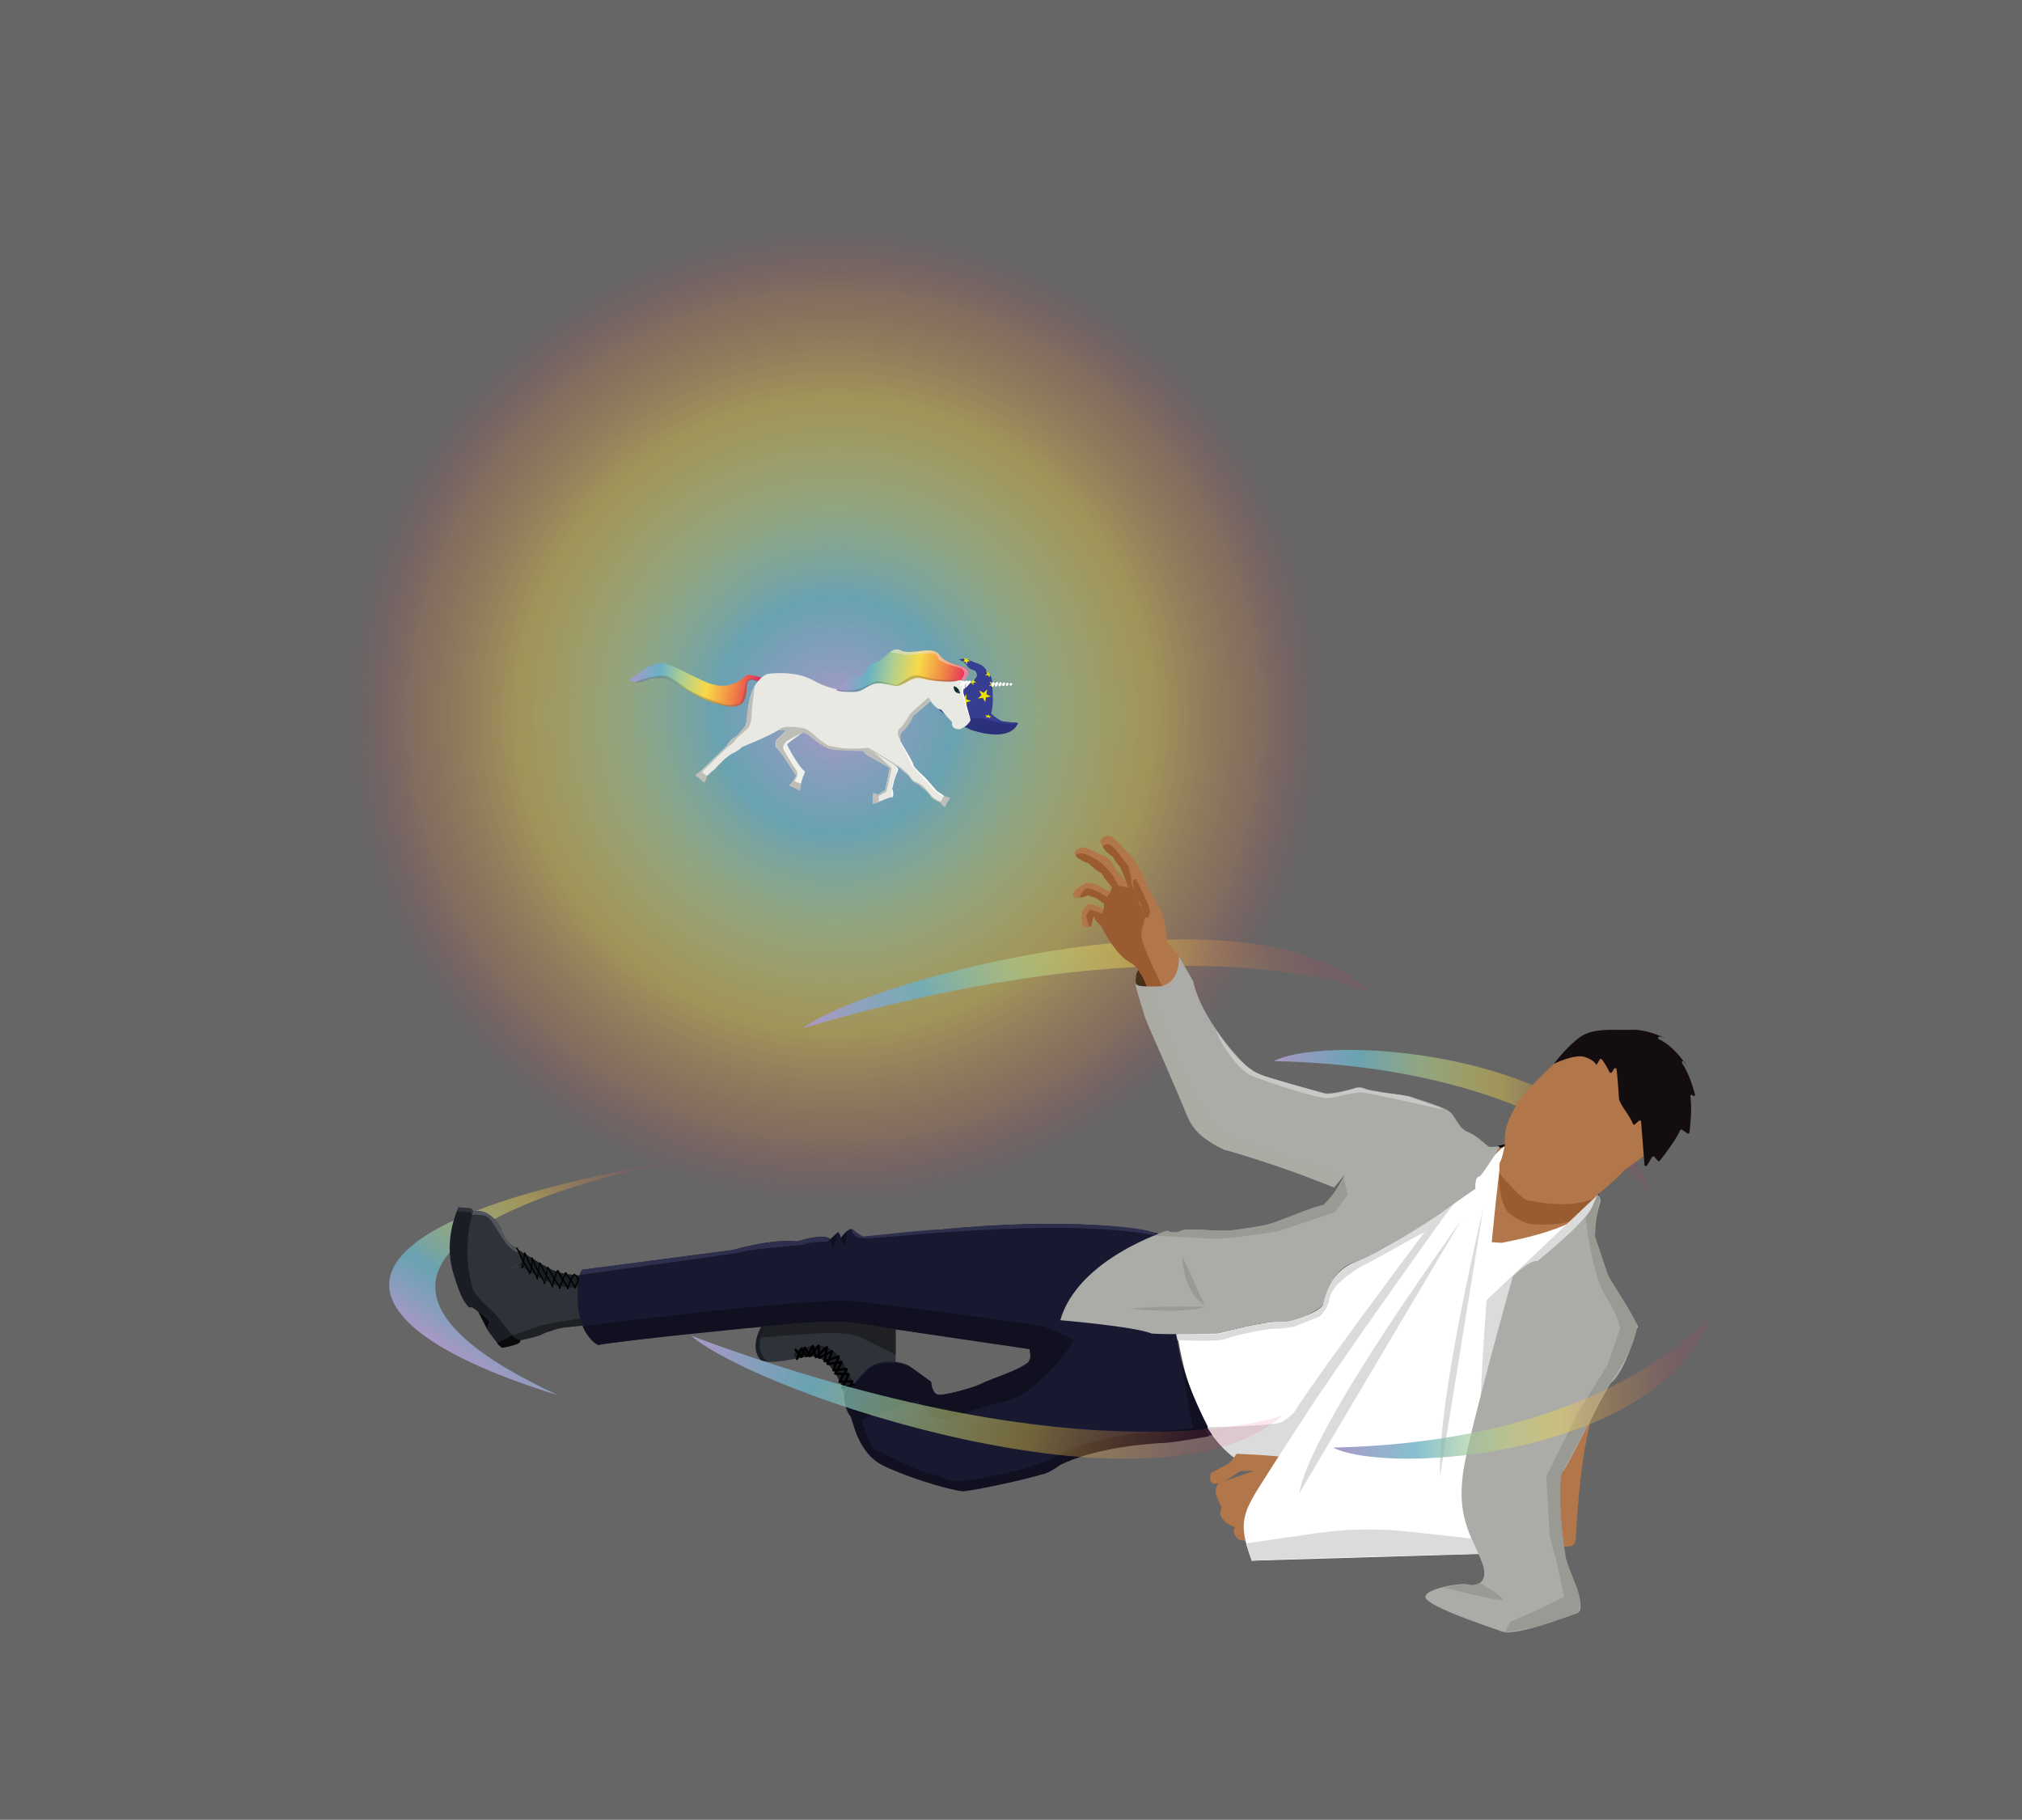 <?xml version="1.0" encoding="utf-8"?>
<!-- Generator: Adobe Illustrator 24.0.1, SVG Export Plug-In . SVG Version: 6.00 Build 0)  -->
<svg version="1.1" id="Layer_1" xmlns="http://www.w3.org/2000/svg" xmlns:xlink="http://www.w3.org/1999/xlink" x="0px" y="0px"
	 viewBox="0 0 878 790.1" style="enable-background:new 0 0 878 790.1;" xml:space="preserve">
<style type="text/css">
	.st0{fill:#666666;}
	.st1{fill:#090A0C;}
	.st2{fill:url(#SVGID_1_);}
	.st3{fill:#2E3239;}
	.st4{fill:#140E0A;}
	.st5{fill:url(#SVGID_2_);}
	.st6{fill:#2B307B;}
	.st7{fill:#373D90;}
	.st8{fill:#ECE200;}
	.st9{fill:#E8E9E3;}
	.st10{fill:#F0F1EA;}
	.st11{fill:#BEBEB9;}
	.st12{fill:#FFFFFF;}
	.st13{fill:url(#SVGID_3_);}
	.st14{opacity:0.26;fill:#45454C;}
	.st15{fill:none;stroke:#FFFFFF;stroke-linecap:round;stroke-miterlimit:10;}
	.st16{fill:#0C2B2A;}
	.st17{fill:#6EA9A6;}
	.st18{fill:url(#SVGID_8_);}
	.st19{opacity:0.47;fill:#E7E7EF;}
	.st20{fill:#B1764A;stroke:#000000;stroke-miterlimit:10;}
	.st21{fill:#1A1E24;}
	.st22{fill:url(#SVGID_9_);}
	.st23{fill:url(#SVGID_10_);}
	.st24{fill:#181831;}
	.st25{fill:#B1764A;}
	.st26{fill:#101021;}
	.st27{fill:#DBDBDB;}
	.st28{fill:#995B2F;}
	.st29{fill:#231A14;}
	.st30{fill:#FFFFFF;stroke:#000000;stroke-miterlimit:10;}
	.st31{fill:#130D10;}
	.st32{fill:#ABACA7;}
	.st33{fill:#999A94;}
	.st34{fill:#AAABA3;}
	.st35{fill:#C9C8C7;}
	.st36{fill:#2D2F4D;}
	.st37{fill:#51555B;}
	.st38{fill:#1E2023;}
	.st39{fill:#2C3239;}
	.st40{fill:none;stroke:#000000;stroke-linecap:round;stroke-miterlimit:10;}
	.st41{fill:url(#SVGID_11_);}
	.st42{fill:url(#SVGID_12_);}
</style>
<g id="Layer_2_1_">
	<rect x="-3.3" y="0" class="st0" width="881.3" height="790.1"/>
</g>
<g>
	<path class="st1" d="M211.7,577.4l-4.2-8.1c0,0,4.7,3.3,5.1,4.4C212,575.9,211.7,577.4,211.7,577.4"/>
	
		<linearGradient id="SVGID_1_" gradientUnits="userSpaceOnUse" x1="1925.146" y1="3853.27" x2="2051.025" y2="3853.27" gradientTransform="matrix(0.545 -0.838 -0.838 -0.545 2379.052 4304.737)">
		<stop  offset="0" style="stop-color:#AC97C7"/>
		<stop  offset="0.223" style="stop-color:#6AB1C5;stop-opacity:0.8"/>
		<stop  offset="0.398" style="stop-color:#AECF91;stop-opacity:0.6"/>
		<stop  offset="0.603" style="stop-color:#F9D948;stop-opacity:0.4"/>
		<stop  offset="0.805" style="stop-color:#F08744;stop-opacity:0.2"/>
		<stop  offset="0.926" style="stop-color:#E62462;stop-opacity:0.1"/>
	</linearGradient>
	<path class="st2" d="M297.2,503.4c0,0-201.2,34.7-54.8,102.4C143.1,575.2,129.3,531.3,297.2,503.4z"/>
	<path class="st3" d="M388.9,596.3v-19.2c0,0-19-6.4-27-6.3s-28.2,4.8-28.2,4.8s-9,9.2,0,15.7c11.1,0,18.2-4.4,23.2-1.2
		c5,3.2,9.6,11.5,9.6,16.5C369.9,606.3,388.9,596.3,388.9,596.3z"/>
	
		<ellipse transform="matrix(0.793 -0.609 0.609 0.793 -152.86 393.18)" class="st4" cx="502.8" cy="421.8" rx="11.1" ry="6.7"/>
	<radialGradient id="SVGID_2_" cx="362.605" cy="310.576" r="229.335" gradientUnits="userSpaceOnUse">
		<stop  offset="0" style="stop-color:#AC97C7"/>
		<stop  offset="0.223" style="stop-color:#6AB1C5;stop-opacity:0.8"/>
		<stop  offset="0.398" style="stop-color:#AECF91;stop-opacity:0.6"/>
		<stop  offset="0.603" style="stop-color:#F9D948;stop-opacity:0.4"/>
		<stop  offset="0.805" style="stop-color:#F08744;stop-opacity:0.2"/>
		<stop  offset="0.926" style="stop-color:#E62462;stop-opacity:0"/>
	</radialGradient>
	<circle class="st5" cx="362.6" cy="310.6" r="229.3"/>
	<path class="st6" d="M441.5,314.9c0,0-2.8,7.4-19.6,2.1c-5-2.4-8.1-3.7-9.8-5.4c2.4,0.9,2.5,1.1,7.7,0.5c5.2-0.6-1.2-2,7.7-0.2
		c9,1.8,14.3,1.9,14.3,1.9S442.4,314.1,441.5,314.9z"/>
	<path class="st7" d="M415.7,303.4c0,0-7.2-0.9-8.2-1.6s-3.6-2.9-4.1-2.9c-0.5,0-0.5,0-0.5,0s0.4,6.7,8,11.7c7.6,5,9.3-0.2,15.9,1.4
		c6.6,1.6,12.5,3.3,14.7,1.8c-3.1-0.4-5.3,0.1-7.6-1.3s-3.5-2.7-3.5-2.7s0.6-2.1,0.7-4.6c0.1-1.7-0.1-6.6-0.3-9.5
		c-0.1-1.2-0.5-2.3-1.4-3.2c-0.4-0.4-0.9-1-1.3-1.8c-1.2-2.1-4.6-3-4.6-3s-2.4-0.9-3.2-1.5c-0.8-0.6-4,0.1-4,0.1s2.8,1.1,3.6,2.7
		c0.8,1.6,3.5,2.2,3.5,2.2s1.6,1.8,0.3,3.2S417,301,417,301S415.1,302,415.7,303.4z"/>
	<g>
		<polygon class="st8" points="419.8,305.8 418.4,304.8 416.4,304.9 417.5,304.2 416.1,303.2 418.2,303.8 419.3,303.1 419.5,304.1 
			420.5,304.5 419.6,304.7 		"/>
		<polygon class="st8" points="419.6,307.1 418.3,305.3 416.2,305.9 417.5,304.2 416.3,302.4 418.3,303.1 419.6,301.4 419.6,303.6 
			421.7,304.3 419.6,304.9 		"/>
	</g>
	<polygon class="st8" points="417.3,310.4 417.2,309.3 416.2,309.3 417.2,308.7 417.1,307.6 417.8,308.3 418.8,307.6 418.3,308.7 
		419,309.4 417.9,309.3 	"/>
	<polygon class="st8" points="430,311.9 429.1,311.4 428,311.6 428.5,311.1 427.6,310.5 428.8,310.7 429.3,310.2 429.6,310.9 
		430.8,311.1 429.7,311.3 	"/>
	<g>
		<path class="st8" d="M428.1,291.3l0.6,1.1l-0.9,0.9l1.2-0.2l0.6,1.1l0.2-1.2l0.2,0C429.4,292.2,428.6,291.6,428.1,291.3
			L428.1,291.3z"/>
	</g>
	<g>
		<path class="st9" d="M388.1,331.8c0,0,1,0.8,1.6,1.7c0.2,0.4,0.3,0.9,0,1.2c-1,1.8-2.4,7.7-2.4,7.7s0.8,1.3,0.3,3.7
			c-1.1-0.2-6.5,2.3-6.5,2.3l0.3-3.5l3-1.8l2-9.7l-10.4-5.9l-1.3-1.6c0,0-3.4-0.2-10.4-0.4c-7-0.3-11.4-5.2-13.6-6.8
			c-2.5-1.4-8.5-2.4-12.7-1.7c-3.9,2.6-15.6,7.2-15.9,7.4c-0.3,0.1-0.6,1.1-4.2,2.8c-1.5,0.7-4.9,3.7-7.4,6.6
			c-2.2,1.8-3.5,3.1-3.5,3.1l-3.2-1.6l11.8-11.4c0,0,0.4-1.4,2.8-3.4c1.9-0.4,5.5-5.8,5.5-5.8l0.7-4c0.6-15.8,8.7-18.1,8.7-18.1
			s11.6-1.8,19.6,2.7c11.9,6.4,16.9,4,21.9,2.6c2-0.5,6.9-2.1,6.9-2.1s14.2-2.4,23-2.8c7.3-1.4,11.1,1,11.1,1l2.2,1.8
			c0,0,0.1,2,0.3,4.4c-0.3,1.6,2.9,11.3,3,12.1c0.1,0.8-0.8,2.7-4.4,4.3c-4.3,0.2-3.5-3.1-3.5-3.1s-3-3-4.7-5.4
			c-2.2,0-4.6-3.7-4.6-3.7l-7.8,6.6c-1.9,4.8-4.6,6.6-4.6,6.6s-2,2.1-0.2,5.2c1.8,3,5,8.3,5.1,9.3s4.3,4.8,4.9,5.3s5.4,6.1,5.4,6.1
			s3.2,2,3.1,2.2s-1.5,2.6-1.5,2.6s-3.4-1.2-4.1-2.5c-0.7-1.3-5.2-5.5-6.4-5.8c-1.2-0.3-2.6-1.8-2.8-2.5c-0.2-0.7-4.6-4.2-4.6-4.2
			l-14.2-9"/>
	</g>
	<path class="st10" d="M348.5,318.1c0,0-6.6,4.6-6.7,5.1c0,0.8,5.6,10.6,7.7,11.7c-0.4,1.9-0.8,2.2-0.8,2.2l-1.2,4.1l-3.1-2.1
		c0,0,1.5-2,1.2-2.5c0,0-7.1-11.4-8.6-12.2c-0.7-1.5-0.1-3.2,1.2-4.2c1.3-1,3.1-3.1,3.1-3.1"/>
	<path class="st10" d="M341.3,317c0,0,5.8,0.3,7.2,1.1"/>
	<path class="st11" d="M348.8,318c-0.1,0.1-7.1,3.3-7.6,4.2s-1.6,1.5-1,3.1c0.6,1.7,5.9,9.7,5.9,9.7s0.3,1.3,0.1,1.8
		s-1.3,2.5-1.3,2.5l-0.5-0.3c0,0,1.5-2.1,1.2-2.5c-0.3-0.4-6.9-10.7-7.7-11.4c-0.4-0.3-0.8-0.8-0.8-0.8s-1-2,0.9-3.9
		c1.9-1.8,3.5-3.6,3.5-3.6l4.4-0.5L348.8,318z"/>
	<path class="st11" d="M376.9,324.7c0.1,0.1,13.6,8.7,13.6,8.7s4.1,3.4,4.4,4s1.7,2.5,3.2,2.8c1.4,1,4.9,3.7,5.4,4.8
		c0.7,0.9,0.7,0.9,0.7,0.9s0.3,1,4.1,2.5c0.2-0.3,0.2-0.3,0.2-0.3s-3-1.2-3.9-2.4s-3.7-4.7-5.5-5.6c-1.8-0.9-2.7-0.9-3.7-2.6
		c-1-1.8-4.8-4.6-4.8-4.6l-13.5-8.3L376.9,324.7z"/>
	<path class="st11" d="M378,325.8l-0.4-0.7l-0.7-0.4c0,0-7.7,0.8-12.6-0.1c-4.9-1-3.8-0.2-7.1-2.5c-3.3-2.2-5.7-5.3-7.8-5.8
		c-2.1-0.5-9.4-1.7-11.4,0.8c0,0,8.6-0.6,13.3,2.2c4.4,3.4,6.8,5.9,11.3,6.3c0,0,7.5,0.5,12.1,0.5C376.3,326,377.5,325.9,378,325.8z
		"/>
	<polygon class="st11" points="378,325.8 383.4,328.8 377.9,325.3 377.6,325.1 	"/>
	<path class="st6" d="M430.6,298.1c-1.1-0.8-0.1-1.7-0.1-1.7L430.6,298.1z"/>
	<path class="st8" d="M430.8,296.2l-0.2,0.2l0,1.6l0.3,0.5C430.8,297.8,430.8,296.5,430.8,296.2z"/>
	<path class="st12" d="M391.2,322.7c0.1,0.1,4.1,7.4,4.3,8.8c0.5,1.2,10.9,12.3,11,12.4c0.2,0.1,3.3,2.2,3.3,2.2s0.3-0.2,0-0.5
		c-0.2-0.3-3-2-3-2l-5.4-6.1c0,0-4.6-4.3-4.8-5.2c-0.1-1.3-5.3-9.8-5.3-9.8s-0.3-0.8-0.4-1.2C391,321.8,391.2,322.7,391.2,322.7z"/>
	<path class="st12" d="M420.9,313.6c0,0,0.4-1.6-0.2-2.5c-0.5-0.8-2.6-9.1-3-10.5c0-0.1-0.1-0.3-0.1-0.5l0-3.5
		c0-0.6-0.3-1.1-0.7-1.5c-0.7-0.5-1.7-1.3-2.4-1.5c-1.1-0.3-7.8-1.1-8.8-1c1.6-0.3,4.1-0.3,4.4-0.3c0,0,0,0,0.1,0
		c0.3,0,3.4,0.2,5.5,1.3c0.1,0.1,0.2,0.1,0.2,0.2c0.4,0.3,2,1.5,2.1,1.7c0.1,0.2,0.3,3.5,0.3,4.3c0,0.1,0,0.2,0,0.3
		c0,0.2-0.1,0.7,0.1,1.1c0.1,0.6,2.4,9.3,2.8,10.6c0,0.1,0,0.1,0,0.2C421.4,312.8,421.2,313.3,420.9,313.6z"/>
	<path class="st12" d="M389.4,334.8c0,0-2.2,6.1-2.2,7.8c0.2,0.6,0.3,3.6,0.3,3.6l0.2,0c0,0,0.5-1.8-0.3-3.7c0,0,1.1-5.3,2.3-7.5
		c0,0,0.5-0.7,0.1-1.4c-0.5-0.8-1.6-1.7-1.6-1.7S389.9,333.4,389.4,334.8z"/>
	<path class="st11" d="M378,325.8C378,325.8,377.9,325.8,378,325.8c2.8,1.2,7,6.1,8.8,7.2c0.2,0.1,0.3,0.7,0.3,0.9
		c0,0.4-0.2,1.1-0.3,1.4c-0.1,0.5-1.4,6.2-1.8,8.1c-0.1,0.4-0.5,0.6-0.9,0.8l-2.9,1.6l0.2-0.9l3-1.8l2-9.7l-10.4-5.9l-1.3-1.6
		L378,325.8z"/>
	<path class="st11" d="M404.2,304.3l-1.1-1.5c0,0-7.5,6.8-7.8,7c-0.2,0.2-3,5.6-5,6.8c-1.3,2.6,0.8,4.6,0.8,4.6s-0.7-1.4,0.4-3.3
		c1.5-1.5,4.6-4.6,4.9-7C397.8,309.8,404.2,304.3,404.2,304.3z"/>
	<path class="st11" d="M327.7,297.8c0,0-1.3,9.8-1.3,11.3c0.1,1.9-0.4,5.9-1.7,7.2c-1.3,1.3-4.3,3.6-4.8,4.3
		c-0.1,0.1-1.1,1.5-1.6,1.9c-3.5,2.5-13.9,13.2-13.9,13.2c-0.2-0.2-0.5-0.4-0.5-0.4l11.8-11.4c0,0,1.2-2.8,3.6-3.8
		c1.9-1.7,4.7-5.4,4.7-5.4S324.6,303.4,327.7,297.8z"/>
	
		<linearGradient id="SVGID_3_" gradientUnits="userSpaceOnUse" x1="163.111" y1="-28.896" x2="219.504" y2="-28.896" gradientTransform="matrix(0.983 0.186 -0.186 0.983 108.087 288.922)">
		<stop  offset="0" style="stop-color:#AC97C7"/>
		<stop  offset="0.223" style="stop-color:#6AB1C5"/>
		<stop  offset="0.398" style="stop-color:#AECF91"/>
		<stop  offset="0.601" style="stop-color:#F9D948"/>
		<stop  offset="0.805" style="stop-color:#F08744"/>
		<stop  offset="1" style="stop-color:#E62462"/>
	</linearGradient>
	<path class="st13" d="M329,295.8c-0.1,0.1-2.3-1.6-4-0.2c-1.7,1.4,1.3,12-7.9,11.1c-9.2-0.9-18.4-6.4-23.6-10.2
		c-5.6-4-10.4-2.3-13.8-0.8c-2.3,1-6.7-0.4-6.7-0.4l3.6-2.6c0,0,3.1-2.7,8-4.4c4.9-1.6,9.4,2.2,21.4,7.6c12,5.4,16.8-2.6,18.6-2.8
		c1.8-0.3,6,1.1,6,1.1"/>
	<path class="st14" d="M315.3,306.7c-11.4-2.5-18.1-7.5-21.1-9.6c-3-2-5-3.1-10.6-2.6c-0.4,0-0.8,0.1-1.2,0.3
		c-4.9,2.2-6.5,1.3-6.5,1.3s0.5-0.2,2-0.8c1.5-0.6,7-2,9.8-2c2.8-0.1,6,2.5,10.1,5.4c4.1,3,16.2,7.2,17.7,7.3c1.6,0.2,2.9,0.1,5-0.4
		c2.2-0.5,2.9-7.1,3.3-8.7c0.5-1.7,1.5-2.2,2.2-2.3c0.8-0.1,3.1,0.8,3.2,0.9l-0.3,0.4c0,0-0.7-0.3-2.8-0.7c-2.1-0.4-2,5-2,5.5
		c-0.1,0.5-0.6,4.2-2.5,5.2C321.7,305.8,319.6,307.3,315.3,306.7z"/>
	<path class="st11" d="M418.4,298.5l22.3-1.5l-23-1.2C417.7,295.9,416.7,297.5,418.4,298.5z"/>
	<path class="st15" d="M418.5,298.5c-0.3-0.2-0.3-0.9,0.2-1.6c0.3-0.5,0.8-0.9,1.1-0.9"/>
	<path class="st15" d="M417.4,297.3c0.1-0.2,0.2-0.4,0.3-0.6c0.2-0.3,0.5-0.6,0.7-0.8"/>
	<path class="st15" d="M420.1,298.4c-0.3-0.2-0.3-0.9,0.2-1.6c0.2-0.4,0.5-0.7,0.8-0.8"/>
	<path class="st15" d="M421.6,298.3c-0.2-0.3-0.1-0.9,0.3-1.5c0.2-0.3,0.4-0.5,0.6-0.7"/>
	<path class="st15" d="M423.1,298.2c-0.1-0.3,0-0.9,0.3-1.4c0.2-0.3,0.3-0.5,0.5-0.6"/>
	<path class="st15" d="M424.7,298.1c-0.1-0.3,0-0.9,0.3-1.4c0.1-0.2,0.3-0.4,0.4-0.5"/>
	<path class="st15" d="M426.2,298c-0.1-0.3,0.1-0.8,0.4-1.3c0.1-0.1,0.2-0.3,0.3-0.4"/>
	<path class="st15" d="M427.8,297.9c0-0.3,0.1-0.8,0.4-1.2c0.1-0.1,0.1-0.2,0.2-0.2"/>
	<path class="st15" d="M429.4,297.8c0-0.3,0.1-0.7,0.4-1.1c0-0.1,0.1-0.1,0.1-0.2"/>
	<path class="st15" d="M431,297.7c0-0.3,0.1-0.7,0.4-1"/>
	<path class="st15" d="M432.5,297.6c0-0.3,0.2-0.6,0.4-1"/>
	<path class="st15" d="M434.1,297.5c0-0.2,0.1-0.5,0.3-0.8"/>
	<path class="st15" d="M435.7,297.4c0-0.2,0.1-0.4,0.2-0.6"/>
	<path class="st15" d="M437.3,297.3c0-0.1,0.1-0.3,0.1-0.4"/>
	<path class="st15" d="M438.9,297.2c0-0.1,0-0.2,0.1-0.2"/>
	<polygon class="st7" points="422.4,295.5 419.1,298.9 430.2,299.3 430.1,296.2 430.1,295.5 	"/>
	<path class="st7" d="M430.6,296.3c0,0-1,0.9,0.1,1.8c-0.3,0.1-1-0.3-1-0.4c0-0.1,0.4-1.2,0.4-1.2
		C430.1,296.4,430.6,296.3,430.6,296.3z"/>
	<path class="st16" d="M414.2,297.9c0,0,2.3,0.5,2.7,3.2C413.6,300.9,414.2,297.9,414.2,297.9z"/>
	<circle class="st17" cx="416.2" cy="300.2" r="0.2"/>
	<path class="st17" d="M416.3,301.1c0.1-0.2,0.1-0.4,0-0.4c-0.1,0-0.2,0.2-0.2,0.3L416.3,301.1z"/>
	<polygon class="st8" points="424,296.2 422.9,295.7 423,294.8 421.3,296.7 422,296.5 422.6,297.6 422.7,296.4 	"/>
	<polygon class="st8" points="427.8,304.9 426.8,303 424.6,303.3 426.2,301.8 425.2,299.8 427.1,300.8 428.7,299.3 428.3,301.4 
		430.3,302.4 428.1,302.8 	"/>
	<g>
		<defs>
			
				<rect id="SVGID_4_" x="415.8" y="304.4" transform="matrix(0.983 0.186 -0.186 0.983 64.252 -72.728)" width="5.9" height="1.5"/>
		</defs>
		<clipPath id="SVGID_5_">
			<use xlink:href="#SVGID_4_"  style="overflow:visible;"/>
		</clipPath>
	</g>
	<g>
		<defs>
			
				<rect id="SVGID_6_" x="416.1" y="301.1" transform="matrix(0.983 0.186 -0.186 0.983 63.807 -72.837)" width="5.9" height="3.4"/>
		</defs>
		<clipPath id="SVGID_7_">
			<use xlink:href="#SVGID_6_"  style="overflow:visible;"/>
		</clipPath>
	</g>
	<g>
		<path class="st8" d="M419.9,288.4l0.2-1.2l1.2-0.2l-1.1-0.6l0.1-0.4c-0.1-0.1-0.3-0.1-0.5-0.2l-0.3,0.3l-0.7-0.4l-0.3,0l0.4,0.9
			l-0.6,0.6c0.1,0,0.1,0.1,0.2,0.2l0.7-0.1L419.9,288.4z"/>
	</g>
	
		<linearGradient id="SVGID_8_" gradientUnits="userSpaceOnUse" x1="252.673" y1="-49.182" x2="307.617" y2="-49.182" gradientTransform="matrix(0.983 0.186 -0.186 0.983 108.087 288.922)">
		<stop  offset="0" style="stop-color:#AC97C7"/>
		<stop  offset="0.223" style="stop-color:#6AB1C5"/>
		<stop  offset="0.398" style="stop-color:#AECF91"/>
		<stop  offset="0.601" style="stop-color:#F9D948"/>
		<stop  offset="0.805" style="stop-color:#F08744"/>
		<stop  offset="1" style="stop-color:#E62462"/>
	</linearGradient>
	<path class="st18" d="M418.1,295.7c0,0,3.6-2.8,2.1-4.9c-1.5-2.1-9.2-2.1-12.3-6.5s-12.3,0.5-16.7-1.9c-4.4-2.4-7.2,4.7-11.3,5.3
		s-3.4,6.5-8.4,5.9c-5-0.6-5.7,5-7.9,5.7c-2.2,0.8,4.1,1.4,8.1,1.1c4-0.4,5.6-4.3,11.4-3.6c5.8,0.8,5.7,2.2,10.3-0.5
		c4.6-2.7,5.6-2,9.3-1.2c3.6,0.8,11,1.2,12.7,0.5C417.3,294.9,418.1,295.7,418.1,295.7z"/>
	<path class="st19" d="M417.3,295.3c0,0,1.5-2,1.4-3c-0.2-1.1-0.2-1.9-3-2.7c-2.8-0.8-6.9-2-8-3.2c-1-1.3-0.3-2.8-3.2-2.8
		s-10.4,1-11.8,0.6c-1.5-0.5-6.2-1-6.2-1s2.2-2.4,5.5-0.4c3.1,0.4,1.5,0.5,10.1-0.3c2.9-0.2,4.9,0.3,5.8,1.9
		c1.4,1.5,1.8,2.9,9.9,5.1c2.6,0.9,2.9,2.1,2.7,3c-0.3,1.7-2.4,3.3-2.4,3.3L417.3,295.3z"/>
	<path class="st14" d="M363.7,299.4c0,0,6,1.3,10.7-0.8s5.1-2.9,7.5-2.8s6.3,2.1,7.8,1.5c1.5-0.6,6-4.8,9.1-4.1
		c3,0.7,4.8,2.3,18.3,2c0.6,0,1.1,0,1.7,0c-0.6,0.5-0.6,0.5-0.6,0.5s-0.4-0.3-1-0.4c-0.6,0-1,0.1-1,0.1l-1,0.3c0,0-4.8,0.4-8.8-0.1
		s-4.4-0.8-4.4-0.8s-3.3-0.8-4.4-0.4c-1,0.4-1.8,0.4-4.6,2.1c-3,1.5-4,1.2-4,1.2s-7-1.6-8.3-1.1c-1.6,0.2-2.1,0.6-5.1,2.2
		c-2.9,1.6-5.3,1.5-5.3,1.5s-4.7,0-6.1-0.4C362.8,299.8,363.2,299.6,363.7,299.4z"/>
	<path class="st11" d="M408.2,348.3c0,0,0.5,1.1,2.1,2.2c0.7-1.6,2.3-4.2,2.3-4.2l-2.8-0.7C409.8,345.6,409.3,347.1,408.2,348.3z"/>
	<path class="st11" d="M381.7,348.2c0,0-1,0.7-2.9,0.8c0.2-1.8,0.2-4.8,0.2-4.8l2.7,0.8C381.7,345.1,381.4,346.7,381.7,348.2z"/>
	<path class="st11" d="M347.7,340.2c0,0,0.3,1.3-0.4,3.2c-1.7-1-4.7-2.3-4.7-2.3l2-2.3C344.6,338.9,346.1,339.9,347.7,340.2z"/>
	<path class="st11" d="M307,336.9c0,0-0.1,1.3-1.3,3c-1.3-1.4-3.9-3.4-3.9-3.4l2.5-1.7C304.4,334.7,305.6,336.1,307,336.9z"/>
	<path class="st8" d="M430.6,296.4l-0.9-0.5l0.6,1.1l-0.9,0.9l1-0.2C430,297.1,430.4,296.6,430.6,296.4z"/>
	<path class="st20" d="M653.4,497.4l-2.6,0.5c0,0-20.4,22-20.6,22.7c-0.3,0.8-2.3,15-2.3,15l41,11.1l23.8-18.9l1.3-7.2l-1.3-7
		L653.4,497.4z"/>
	<path class="st12" d="M636.4,611.6c0,0-17.1,5.3-17.3,4.9c-1.8,2.1-64.5,26.1-76.9,20.1c-12.4-6-24.8-19.2-31-57.5
		c15.5-0.2,18-0.3,18-0.3s22.4-5.5,26.4-5c4,0.5,18.5-4.2,18.9-7.3c0.4-3.1,2.7-13.9,22.5-23c18.2-9.9,35.2-21.5,35.2-21.5
		s-8.9,16.6,19.9,17.6c20.5-3.9,35.8-9.4,40.6-17.6c-7.7,10-7.7,10-7.7,10l-17.1,15.7c0,0-8.9,3.3-10.8,6.7
		c-1.2,4.4-16.9,27.2-16.9,27.2S641.7,604.2,636.4,611.6z"/>
	<g>
		<g>
			<path class="st21" d="M266,559.5l0.2-2.6l-1.2-2.1l-5.7-0.6c0,0-7.3-0.1-9.6-0.3c-2.3-0.1-10.5-1.8-11.1-2.4
				c-0.6-0.6-9.3-5.8-9.7-6.1c-0.4-0.3-8.1-5.6-8.1-5.6l5.2,12.9l16.6,6.9c0,0,21.1,2,21.5,1.6C264.6,560.8,266,559.5,266,559.5z"/>
		</g>
		<g>
			<path class="st3" d="M215.4,571.2c0,0,6.3-2.1,1.8-13.1c2.2-4.3,6.4-9.1,7.9-8.9c1.5,0.1,13.9,11.2,25.6,9.7
				c11.7-1.5,13.5-2.6,15.3,0.8c0.5,6.8,0.9,15,0.4,15.1c-0.5,0.1-24.1,0.8-27.2,3.1l0,0c0,0-3.4,0.8-4,1.5s-8.3,2.6-9.3,2.5
				c0,0.6-2.1-0.6-2.3-0.8C223.4,580.8,215.4,571.2,215.4,571.2z"/>
		</g>
		<g>
			<path class="st3" d="M217.2,532.5c0,0,1.7,16.3-14.4,18.4c2,8.8-0.9,5.5,4.4,13.5c2.5,2.7,8.3,5.8,8.8,7.3
				c1.5-0.2,6-1.7,1.8-13.5c0,0,4.7-9.1,7.3-9.1c0.6,0,0.6,0,0.6,0s1.6-1.7,0.5-3.9c-1.1-2.2-3-3.1-4.3-4.7
				C220.5,539.1,217.7,535.5,217.2,532.5z"/>
		</g>
		<g>
			<path class="st3" d="M205.2,526.1c0,0,6.8-2.5,12.5,7.3c0.7,9-3.2,17.3-14.2,19.1C202.9,550.6,201.5,530.2,205.2,526.1z"/>
		</g>
		<g>
			<path class="st21" d="M205.4,526c0,0-0.4-1.5-1.5-1.4c-1.1,0.1-4.8-0.4-4.8-0.4s-6.7,13.3-2.4,28.1c4.3,14.8,6.6,14.3,6.8,15.3
				c1.5,0,1.5,0,1.5,0s7.1,4.8,7.6,6.2c-0.4,1.3-0.9,3.7-0.9,3.7s5.4,7.7,6.4,7.7c1-0.1,6.1-1.2,7.2-2s0.6-1.4,0.6-1.4
				s-1.6,0.1-3.3-2s-7.8-9.6-7.8-9.6s-8.5-7.3-9.5-10.5S200.5,542.2,205.4,526z"/>
		</g>
		<g>
			<path class="st21" d="M266.2,556.9c-0.1-0.3,1.1-2.9-2.4-3.1c-3.5-0.2-17.7,1.1-25.1-3s-15.9-9.7-15.9-9.7s12.1,9.6,16.4,11.1
				c4.3,1.6,17.5,3.5,23.3,2.8c2.4,0.4,2.7-0.4,2.8,0.5C265.4,556.5,266.2,556.9,266.2,556.9z"/>
		</g>
		<g>
			<g>
				<path d="M259.2,558.2c-0.1,0-0.1,0-0.2,0c-0.2-0.1-0.5-0.3,1.2-2.8c0.4-0.6,0.9-1.1,1.2-1.5c0.5-0.5,0.7-0.7,1-0.5
					c0.1,0.1,0.2,0.3,0.1,0.4c-0.1,0.1-0.1,0.1-0.2,0.1c-0.2,0.1-0.8,0.7-1.6,1.9c-0.8,1.1-1.2,1.9-1.3,2.1c0,0.1,0,0.2,0,0.3
					C259.4,558.1,259.3,558.2,259.2,558.2z"/>
			</g>
			<g>
				<path d="M262,558c-0.1,0-0.2,0-0.3-0.1c-0.1-0.1-0.1-0.2,0-0.3c0-0.2-0.4-1-1.2-2.2c-0.8-1.2-1.4-1.8-1.5-1.9
					c-0.1,0-0.2,0-0.2-0.1c-0.1-0.1,0-0.3,0.1-0.4c0.3-0.2,0.6,0.1,1,0.6c0.3,0.4,0.7,1,1.2,1.6C262.6,557.7,262.3,557.9,262,558
					C262.1,558,262,558,262,558z"/>
			</g>
		</g>
		<g>
			<g>
				<path d="M256.4,558.6c-0.1,0-0.1,0-0.2,0c-0.2-0.1-0.5-0.3,0.9-2.9c0.4-0.6,0.7-1.2,1-1.6c0.4-0.5,0.7-0.8,0.9-0.7
					c0.1,0.1,0.2,0.2,0.1,0.4c0,0.1-0.1,0.1-0.2,0.1c-0.2,0.1-0.7,0.8-1.4,2.1c-0.7,1.2-1,2-1,2.3c0,0.1,0,0.2,0,0.3
					C256.6,558.5,256.5,558.5,256.4,558.6z"/>
			</g>
			<g>
				<path d="M259.1,558.1c-0.1,0-0.2,0-0.3-0.1c-0.1-0.1-0.1-0.2-0.1-0.2c-0.1-0.2-0.5-0.9-1.4-2c-0.9-1.1-1.6-1.6-1.7-1.8
					c-0.1,0-0.2,0-0.2-0.1c-0.1-0.1-0.1-0.3,0-0.4c0.1-0.1,0.5-0.4,2.4,1.9c1.9,2.3,1.6,2.5,1.5,2.7
					C259.2,558.1,259.2,558.1,259.1,558.1z"/>
			</g>
		</g>
		<g>
			<g>
				<path d="M253,558.8c-0.1,0-0.2,0-0.2,0c-0.1-0.1-0.5-0.3,1.1-3.1c0.4-0.7,1.4-2.3,1.9-2.4c0,0,0,0,0,0c0.1,0,0.2,0,0.3,0.1
					c0.1,0.1,0.1,0.3,0.1,0.4c-0.1,0.1-0.1,0.1-0.2,0.1c-0.2,0.2-0.8,0.9-1.5,2.2c-0.7,1.3-1.1,2.2-1.2,2.5c0,0.1,0,0.2,0,0.3
					C253.2,558.8,253.1,558.8,253,558.8z"/>
			</g>
			<g>
				<path d="M255.8,558.5c-0.1,0-0.2,0-0.3-0.1c-0.1-0.1-0.1-0.2,0-0.3c0-0.3-0.5-1.2-1.3-2.4c-0.8-1.2-1.4-2-1.6-2.1
					c-0.1,0-0.2,0-0.2-0.1c-0.1-0.1-0.1-0.3,0-0.4c0.1-0.1,0.2-0.1,0.3-0.1c0.5,0.1,1.5,1.7,2,2.4c1.7,2.7,1.4,2.9,1.3,3
					C255.9,558.5,255.8,558.5,255.8,558.5z"/>
			</g>
		</g>
		<g>
			<g>
				<path d="M249.8,559.3c-0.1,0-0.2,0-0.2,0c-0.1-0.1-0.5-0.4,1.2-3.3c0.4-0.6,1.5-2.6,2-2.7c0,0,0,0,0,0c0.1,0,0.2,0,0.3,0.1
					c0.1,0.1,0.1,0.3,0.1,0.4c-0.1,0.1-0.1,0.1-0.2,0.1c-0.2,0.2-0.9,1-1.7,2.4c-0.8,1.4-1.3,2.4-1.3,2.7c0,0.1,0,0.2,0,0.3
					C249.9,559.2,249.8,559.3,249.8,559.3z"/>
			</g>
			<g>
				<path d="M252.8,559c-0.1,0-0.2,0-0.3-0.1c-0.1-0.1-0.1-0.2,0-0.3c0-0.3-0.5-1.3-1.4-2.7c-0.9-1.4-1.6-2.2-1.8-2.3
					c-0.1,0-0.2,0-0.2-0.1c-0.1-0.1-0.1-0.3,0-0.4c0.1-0.1,0.2-0.1,0.3-0.1c0.5,0.1,1.8,2,2.2,2.6c1.9,2.9,1.5,3.2,1.4,3.3
					C252.9,558.9,252.8,559,252.8,559z"/>
			</g>
		</g>
		<g>
			<g>
				<path d="M246.6,559.8c-0.1,0-0.1,0-0.2,0c-0.3-0.2-0.2-0.7,0.9-3.5c0.4-0.9,1.3-3,1.8-3.1c0.1,0,0.2,0,0.3,0
					c0.1,0.1,0.2,0.3,0.1,0.4c0,0.1-0.1,0.1-0.2,0.1c-0.2,0.2-0.7,1.2-1.4,2.8c-0.3,0.8-1.1,2.6-1.1,3c0.1,0.1,0.1,0.2,0,0.3
					C246.7,559.7,246.7,559.8,246.6,559.8z"/>
			</g>
			<g>
				<path d="M249.7,559.5c-0.1,0-0.2,0-0.2-0.1c-0.1-0.1-0.1-0.2-0.1-0.3c-0.1-0.3-0.7-1.4-1.8-3c-0.2-0.3-0.4-0.6-0.6-0.9
					c-0.6-0.9-1.3-2-1.6-2.2c-0.1,0-0.1,0-0.2-0.1c-0.1-0.1-0.1-0.3,0-0.4c0.1-0.1,0.2-0.1,0.2-0.1c0.3,0,0.5,0.3,2,2.4
					c0.2,0.3,0.4,0.6,0.6,0.9c2.2,3.1,1.9,3.4,1.8,3.6C249.8,559.5,249.7,559.5,249.7,559.5z M245.6,553
					C245.6,553,245.6,553,245.6,553C245.6,553,245.6,553,245.6,553z M245.6,553C245.6,553,245.6,553,245.6,553
					C245.6,553,245.6,553,245.6,553z"/>
			</g>
		</g>
		<g>
			<g>
				<path d="M243.1,559.5c-0.1,0-0.2,0-0.2-0.1c-0.3-0.2-0.1-0.6,0.3-1.7c0.2-0.4,0.4-1,0.7-1.7c0.4-1,1.4-3.4,1.9-3.6
					c0.1,0,0.2,0,0.3,0.1c0.1,0.1,0.1,0.3,0.1,0.4c0,0.1-0.1,0.1-0.2,0.1c-0.2,0.2-0.8,1.3-1.5,3.2c-0.3,0.7-0.5,1.2-0.7,1.7
					c-0.2,0.5-0.4,1-0.4,1.1c0.1,0.1,0.1,0.2,0,0.3C243.3,559.4,243.2,559.5,243.1,559.5z"/>
			</g>
			<g>
				<path d="M246.5,559.8c-0.1,0-0.2,0-0.2-0.1c-0.1-0.1-0.1-0.2-0.1-0.3c0-0.3-0.7-1.6-2-3.5c-0.7-1-1.2-2-1.6-2.8
					c-0.2-0.4-0.5-0.9-0.6-1.1c0,0-0.1,0-0.1-0.1c-0.1-0.1-0.1-0.3,0-0.4c0.1-0.1,0.2-0.1,0.3-0.1c0.2,0,0.4,0.2,0.9,1.3
					c0.4,0.8,1,1.8,1.6,2.8c0.6,0.9,1.2,1.8,1.6,2.5c0.6,1.2,0.6,1.4,0.4,1.5C246.6,559.8,246.5,559.8,246.5,559.8z"/>
			</g>
		</g>
		<g>
			<g>
				<path d="M239.9,558.9c-0.1,0-0.2,0-0.2-0.1c-0.3-0.2-0.2-0.5,0.1-1.5c0.1-0.4,0.3-1,0.5-1.7c0.3-1,0.6-2,0.9-2.7
					c0.4-1.1,0.6-1.3,0.8-1.3c0.1,0,0.2,0,0.3,0c0.1,0.1,0.1,0.3,0.1,0.4c0,0.1-0.1,0.1-0.2,0.1c-0.2,0.3-0.7,1.5-1.3,3.6
					c-0.2,0.8-0.4,1.3-0.5,1.7c-0.1,0.4-0.2,0.8-0.2,0.9c0.1,0.1,0.1,0.2,0,0.4C240,558.8,240,558.9,239.9,558.9z"/>
			</g>
			<g>
				<path d="M243.1,559.6c-0.1,0-0.1,0-0.2,0c-0.1-0.1-0.1-0.2-0.1-0.3c-0.1-0.3-0.9-1.8-2.3-3.9c-0.8-1.2-1.5-2.6-2.1-3.7
					c-0.3-0.5-0.5-1-0.6-1.2c0,0,0,0-0.1,0c-0.1-0.1-0.1-0.3-0.1-0.4c0.1-0.1,0.2-0.1,0.3-0.1c0.2,0,0.3,0.2,1,1.5
					c0.5,1,1.3,2.5,2,3.6c0.7,1,1.3,2,1.8,2.8c0.7,1.3,0.7,1.5,0.6,1.6C243.2,559.6,243.2,559.6,243.1,559.6z M242.8,559.2
					C242.8,559.2,242.8,559.2,242.8,559.2C242.8,559.2,242.8,559.2,242.8,559.2z"/>
			</g>
		</g>
		<g>
			<g>
				<path d="M236.5,557.4c-0.1,0-0.2,0-0.3-0.1c-0.1-0.1-0.1-0.3,0-0.4l0,0c0.2-0.1,0.2-0.1,0.4-1.2c0.1-0.3,0.2-0.8,0.3-1.3
					c0.3-1.3,0.4-2.4,0.5-3.2c0.1-0.8,0.1-1,0.3-1.1c0.1,0,0.2,0,0.3,0.1c0.1,0.1,0.1,0.3,0,0.4c0,0,0,0-0.1,0
					c0,0.1-0.1,0.4-0.1,0.7c-0.1,0.7-0.2,1.9-0.5,3.2c-0.1,0.6-0.2,1-0.3,1.3c-0.3,1.2-0.3,1.2-0.5,1.5l0,0
					C236.6,557.3,236.5,557.3,236.5,557.4z M237.7,550.5C237.7,550.5,237.7,550.5,237.7,550.5C237.7,550.5,237.7,550.5,237.7,550.5z
					"/>
			</g>
			<g>
				<path d="M239.9,558.9c-0.1,0-0.1,0-0.2,0c-0.1-0.1-0.1-0.2-0.1-0.3c0-0.3-0.9-2-2.4-4.4c-0.8-1.3-1.6-3-2.2-4.2
					c-0.3-0.6-0.5-1.2-0.7-1.4c0,0,0,0,0,0c-0.1-0.1-0.2-0.3-0.1-0.4c0.1-0.1,0.2-0.1,0.3-0.1c0.2,0,0.3,0.2,1,1.7
					c0.6,1.2,1.3,2.8,2.1,4.1c0.8,1.2,2.8,4.4,2.4,5C240,558.8,240,558.9,239.9,558.9z M239.6,558.5L239.6,558.5L239.6,558.5z
					 M239.6,558.5C239.6,558.5,239.6,558.5,239.6,558.5C239.6,558.5,239.6,558.5,239.6,558.5z"/>
			</g>
		</g>
		<g>
			<g>
				<path d="M233.3,554.9c-0.1,0-0.1,0-0.2,0c-0.1,0.1-0.2,0-0.3,0c-0.1-0.1-0.1-0.3,0-0.4c0.1-0.1,0.2-0.1,0.3-0.1
					c0.1-0.2,0.2-0.8,0.4-1.6c0.3-1.4,0.4-2.6,0.4-3.4c0.1-0.9,0.1-1.1,0.3-1.2c0.1,0,0.2,0,0.3,0.1c0.1,0.1,0.1,0.3,0,0.4
					c0,0,0,0,0,0c0,0.2-0.1,0.5-0.1,0.8c-0.1,0.8-0.2,2-0.5,3.5C233.7,554.7,233.6,554.8,233.3,554.9
					C233.4,554.9,233.3,554.9,233.3,554.9z"/>
			</g>
			<g>
				<path d="M236.5,557.6c-0.1,0-0.1,0-0.2,0c-0.1-0.1-0.2-0.2-0.1-0.3c0-0.3-0.9-2.2-2.5-4.9c-0.9-1.4-1.7-3.2-2.2-4.5
					c-0.3-0.6-0.6-1.3-0.7-1.5c0,0,0,0,0,0c-0.1-0.1-0.2-0.2-0.1-0.4c0.1-0.1,0.2-0.2,0.3-0.1c0.2,0,0.3,0.2,1,1.8
					c0.6,1.3,1.4,3.1,2.2,4.5c0.7,1.2,2.8,4.8,2.5,5.4C236.7,557.5,236.6,557.6,236.5,557.6z M236.2,557.2
					C236.2,557.2,236.2,557.2,236.2,557.2C236.2,557.2,236.2,557.2,236.2,557.2z"/>
			</g>
		</g>
		<g>
			<g>
				<path d="M230.2,552.8c-0.1,0-0.1,0-0.2,0c-0.1,0.1-0.2,0-0.3,0c-0.1-0.1-0.1-0.3,0-0.4c0.1-0.1,0.2-0.1,0.3-0.1
					c0.1-0.2,0.2-0.8,0.4-1.6c0.3-1.4,0.4-2.6,0.4-3.4c0.1-0.9,0.1-1.1,0.3-1.2c0.1,0,0.2,0,0.3,0.1c0.1,0.1,0.1,0.3,0,0.4
					c0,0,0,0,0,0c0,0.2-0.1,0.5-0.1,0.8c-0.1,0.8-0.2,2-0.5,3.5C230.6,552.6,230.5,552.7,230.2,552.8
					C230.2,552.8,230.2,552.8,230.2,552.8z"/>
			</g>
			<g>
				<path d="M233.4,555.5c-0.1,0-0.1,0-0.2,0c-0.1-0.1-0.2-0.2-0.1-0.3c0-0.3-0.9-2.2-2.5-4.9c-0.9-1.4-1.7-3.2-2.2-4.5
					c-0.3-0.6-0.6-1.3-0.7-1.5c0,0,0,0,0,0c-0.1-0.1-0.2-0.2-0.1-0.4c0.1-0.1,0.2-0.2,0.3-0.1c0.2,0,0.3,0.2,1,1.8
					c0.6,1.3,1.4,3.1,2.2,4.5c0.7,1.2,2.8,4.8,2.5,5.4C233.5,555.4,233.5,555.5,233.4,555.5z M233.1,555.1
					C233.1,555.1,233.1,555.1,233.1,555.1C233.1,555.1,233.1,555.1,233.1,555.1z"/>
			</g>
		</g>
		<g>
			<g>
				<path d="M226.8,550.6c-0.1,0-0.1,0-0.2,0c-0.1,0.1-0.2,0-0.3,0c-0.1-0.1-0.1-0.3,0-0.4c0.1-0.1,0.2-0.1,0.3-0.1
					c0.1-0.2,0.2-0.8,0.4-1.6c0.3-1.4,0.4-2.6,0.4-3.4c0.1-0.9,0.1-1.1,0.3-1.2c0.1,0,0.2,0,0.3,0.1c0.1,0.1,0.1,0.3,0,0.4
					c0,0,0,0,0,0c0,0.2-0.1,0.5-0.1,0.8c-0.1,0.8-0.2,2-0.5,3.5C227.2,550.4,227.1,550.5,226.8,550.6
					C226.8,550.6,226.8,550.6,226.8,550.6z"/>
			</g>
			<g>
				<path d="M230,553.3c-0.1,0-0.1,0-0.2,0c-0.1-0.1-0.2-0.2-0.1-0.3c0-0.3-0.9-2.2-2.5-4.9c-0.9-1.4-1.7-3.2-2.2-4.5
					c-0.3-0.6-0.6-1.3-0.7-1.5c0,0,0,0,0,0c-0.1-0.1-0.2-0.2-0.1-0.4c0.1-0.1,0.2-0.2,0.3-0.1c0.2,0,0.3,0.2,1,1.8
					c0.6,1.3,1.4,3.1,2.2,4.5c0.7,1.2,2.8,4.8,2.5,5.4C230.1,553.3,230.1,553.3,230,553.3z M229.7,552.9
					C229.7,552.9,229.7,552.9,229.7,552.9C229.7,552.9,229.7,552.9,229.7,552.9z"/>
			</g>
		</g>
	</g>
	
		<linearGradient id="SVGID_9_" gradientUnits="userSpaceOnUse" x1="553.068" y1="6780.025" x2="717.389" y2="6780.025" gradientTransform="matrix(1 0 0 -1 0 7267.195)">
		<stop  offset="0" style="stop-color:#AC97C7"/>
		<stop  offset="0.223" style="stop-color:#6AB1C5;stop-opacity:0.8"/>
		<stop  offset="0.398" style="stop-color:#AECF91;stop-opacity:0.6"/>
		<stop  offset="0.603" style="stop-color:#F9D948;stop-opacity:0.4"/>
		<stop  offset="0.805" style="stop-color:#F08744;stop-opacity:0.2"/>
		<stop  offset="0.926" style="stop-color:#E62462;stop-opacity:0.1"/>
	</linearGradient>
	<path class="st22" d="M717.4,518.5c0,0-42.9-55.2-164.3-57.8C577.6,448.3,695.6,456.9,717.4,518.5z"/>
	
		<linearGradient id="SVGID_10_" gradientUnits="userSpaceOnUse" x1="598.598" y1="6081.524" x2="762.919" y2="6081.524" gradientTransform="matrix(1.395 -0.431 -0.295 -0.956 1315.9 6540.253)">
		<stop  offset="0" style="stop-color:#AC97C7"/>
		<stop  offset="0.223" style="stop-color:#6AB1C5;stop-opacity:0.8"/>
		<stop  offset="0.398" style="stop-color:#AECF91;stop-opacity:0.6"/>
		<stop  offset="0.603" style="stop-color:#F9D948;stop-opacity:0.4"/>
		<stop  offset="0.805" style="stop-color:#F08744;stop-opacity:0.2"/>
		<stop  offset="0.926" style="stop-color:#E62462;stop-opacity:0.1"/>
	</linearGradient>
	<path class="st23" d="M594.8,430.8c0,0-76.1-34.3-246.2,15.6C379.1,424,546.1,381.3,594.8,430.8z"/>
	<path class="st24" d="M506.9,536.6c-39-11-111.5-1.3-113.7-1c-2.2,0.3-18.3,1.4-18.3,1.4s-2.7-1.2-4.4-3s-5.4,3.5-5.4,3.5
		s0-1.2-0.9-2.3s-2.6,3.7-3.9,2.6c-1.3-1.2-5.5-1.4-14.2,1.2c-11-1.3-27.7,3.7-27.7,3.7l-65.6,8.6l-0.9,1.5c0,0-4.5,18.7,4.7,28.5
		c1.5,2.2,3.2,2.5,3.2,2.5s93.9-12.5,110.4-9.6s74.2,10.8,76.9,11.4l0.5,3.3l0.1,0.4c0.6,3.7-17.2,9.3-21.5,11.4
		c-4.3,2.1-17.6,5.8-19.6,4.6c-1.9-1.2-2.3-5.4-2.3-5.4s-5.8-4.3-9.1-6.6c-3.3-2.3-13.4-3.7-18.6,1.2c-5.2,4.8-10.1,12-10.1,12
		s0.2,5.6,2.9,8.5c1.5,5.8,5.2,16.3,12.6,20.3s33.3,12.3,35.8,11.9s34.1-4.6,41.3-10.7c4.7-3.9,26.9-9.6,43.7-10.2
		c9.4-0.3,23.6-3.3,23.6-3.3s-5.9-10.4-10.6-23.2c-4.5-12.3-4.8-21.6-5.4-21.8"/>
	<path class="st25" d="M496.7,397.9c0-0.3-1-5.4-2.1-6.6s-2.4-6.9-2.8-7.8c-0.4-1,1.5-2.9,3.6-2.1s6.3,10.2,8.5,13.8
		s2.9,13.5,2.9,13.5s4,5.7,5.1,6.1l1.2,2.6v11.5c0,0-6.4,3.9-6.9,3.7c-0.5-0.1-5,1.6-6.3,0c-1.3-1.6-2.1-4.8-2.1-4.8s-1.9-5.8-6-9.4
		c-7.3-3-13.5-16.2-13.5-16.2l-1.8-1.8c0,0-1.6-2.3-1.7-2.9c-0.1-0.6-0.5,4.6-1.4,4.8c-0.9,0.2-1.7,0.5-2.7,0c-1-0.5-1-4.4-0.9-5.9
		c0.1-1.5,2.2-3.5,2.9-3.9c0.8-0.4,5.6,2,6.4,2s0.4-2.1,0.4-2.1l-3.7-2.6l-3.4-1.1c0,0-0.8,0.6-4.4,1.1c-3.6,0.5-1.4-3-1.4-3
		s0.8-1.1,5-3.3c3.6-0.6,6.5,1.6,6.5,1.6l3.6,2.1c0,0,1-1.6,0.9-2.3c-0.5-0.2-3.3-4.5-4.6-6.1c-1.6-0.4-5.1-3.8-5.4-4.1
		c-0.3-0.3-0.9,0.2-4.5-2.2c-3.7-2.4,0.6-4.5,2-4.6c1.5-0.2,5.4,2.2,9.1,3.6c3.7,1.4,5,5.9,5.9,6.7c0.9,0.8,4.1,5.2,4.1,5.2
		l-2.5-6.6c0,0-0.8-0.4-3.4-4.6c-4.8-3.3-5.6-7.2-5.6-7.2s2.5-4.8,7.1,0s4.2,4.7,4.5,4.8c0.4,0.1,2.5,2.1,4,4.6
		c1.5,2.6,5.4,11.1,5.4,11.1"/>
	<path class="st26" d="M404.3,600c0,0-0.3,6.5,5,5.6c5.3-1,15-3.4,17.8-5.2c2.8-1.8,18.2-6,19.5-9c1.4-3,0.6-3.2,0.5-5.6l-76.9-11.4
		c0,0-6.6-1.3-26,0.4c-19.4,1.7-77.7,7.6-84.4,9.2c-1.6-0.8-4.6-3-6.8-8.2c0,0,97.4-12.4,116.4-10.9c19,1.5,83.6,10.9,83.6,10.9
		s11.6,4.9,12.9,5.7c1.4,0.8-15.3,24.1-30,27c-14.7,2.9-28.3,11.8-32.1,5.4c-1.2-1.9-4.2-3-4.7-5.3c0,0-0.9-1.2-8.2,1.9
		c-7.3,3.2-16.7,4.5-16.5,6.7s3.9,11.2,4.9,11.7s20.1,10.3,24.5,11c4.3,0.8,8.8,3.4,12.9,3.2c4.1-0.3,30.2-4.2,41.4-10.6
		c11.2-6.5,29-9.5,33-9.9c3.9-0.4,31-3,31-3l2.8,4c0,0-17.1,3.1-20.3,2.9c-5.3,0.3-28.7,1.8-44.3,9.6c0,0-4.6,3.5-7.7,4
		c-3.3,1.1-27.1,6.8-34.6,7.4c-8-1-26.4-7-35.1-11.5s-11.6-15.4-11.6-15.4s-1-4.5-1.7-5.3c-0.6-0.8-2.9-4.3-2.9-8.5
		c0,0,8.8-11.7,11.4-13s10.1-3.7,17.3-0.1C402.2,598.5,404.3,600,404.3,600z"/>
	<path class="st27" d="M640.1,591.2c0,0-20.5,7.5-34.8,9.2c-12.3,1.5-12.6,8.8-32.3,14.3c-5.5,1.5-11.9,2.6-18.1,3.3
		c-15.8,1.8-30.8,1.5-30.8,1.5s8.6,15.3,21.9,18.2c22.2-0.6,49-11.4,49-11.4l15.7-6.1c5.5-2.3,6.4-2.5,7.9-3.7l17.3-4.9l2.9-8.5
		c0,0,0.7-5.1,0.7-11.7C639.6,584.4,636.1,596.6,640.1,591.2z"/>
	<path class="st27" d="M561.7,613.5c0,0-4.3,4.3-7.4,4.6c1.3,1.2,4,0.7,4,0.7l7.2-2.4l0.8-1.2L561.7,613.5"/>
	<path class="st27" d="M631.8,522.2c0,0-0.4,5.3-0.6,6c-0.2,0.6-13.5,7.2-15.1,8c-1.6,0.9-22.9,12.8-23.9,13.1
		c-1,0.3-14.5,8.3-14.9,14.7c-0.9,4.7-4.3,7.6-4.3,7.6l-11.3,4.5c0,0-6.7,1-8.6,0.8c-1.9-0.2-17.3,2.8-20.4,4.3
		c-3.1,1.5-21.4,0.7-21.4,0.7l-0.6-2.6l18.8-0.1c0,0,13.9-5,25.8-5c7.9,0,17.5-5.1,19.2-7.5c0.3-2.7,2.4-15.3,16-19.5
		C602.1,541.3,596.4,546.3,631.8,522.2z"/>
	<path class="st28" d="M693.8,518.7c0,0-0.9,6.5-8.4,10.2c-7.7,3.8-19.9,2.8-21.5,2.4c-1.7-0.4-7.1-2.7-9.3-5.3
		c-2.2-2.6-3.4-8.9-3.5-11.6c-0.1-2.7,0.1-5,0.1-5l11.3,11.5C662.5,520.9,685.1,526.5,693.8,518.7z"/>
	<path class="st29" d="M634.8,647.3c0,0,13.6,23.5,13.8,30.1c0.3,6.6-0.3,13.4-0.3,13.4l-5.5-3.4c0,0,4.1-1.5,0.1-10.6
		C638.8,667.7,633.8,657,634.8,647.3z"/>
	<path class="st26" d="M512.9,590.2c0,0,4.1,29,5.7,29.7c1.5,0.7,7,0.7,5.6-0.3C522.7,618.5,514.4,598,512.9,590.2z"/>
	<path class="st25" d="M529.2,643.9c-2.9,3.1-0.4,7.1,1.3,10.7c-2.2,3.5,1.7,7.2,5.8,8.5c-1.4,1.4-0.3,3.2,0.9,4.8
		c1.3,1.6,7.9,1,9.9,2c1.1,1.4,6.5,5.2,6.5,5.2c2.2,1.1,9.2-0.2,13.1,0.1c3.9,0.3,16-6.2,16-6.2s5-0.3,5.9-0.5s7.2-1.2,7.2-1.2
		l2.6,0.2c4.6,1,8.6-1.2,11.5-1.1c3,0.1,42.7,7,56.3,5.4c13.5-1.6,17.9,2.3,18.1-4.6c0.2-6.9,2-29.2,4.4-41.1s5.6-28.4,9.5-31.7
		c-2.8-0.4-8.7-6.2-8.7-6.2s-13.9,28.5-18.2,45.4c-4.6,4.4-10.6,4.9-11.4,5c-0.7,0.1-26.2,2-34.4,3.3c-1.6,0.3-3.2,0.3-4.8,0.1
		c-8.1-0.8-22.5-3.2-23.7-3.1l-1.6,0l-14.9,0.3c0,0-7.5-1.4-10-3.3s-6.3,0.2-14.7-3.5c-6.9-0.7-18.8-1.2-18.8-1.2s-3,4.2-3.9,4.5
		c-0.8,0.3-7.3,3.9-7.3,3.9S523.9,645.6,529.2,643.9c5.4-1.6,8.1-5.1,9.8-5.2c1.7-0.1,5.6-0.1,5.6-0.1"/>
	<path class="st30" d="M640,584.2c0,0,0.9,14.1-0.6,18.9c1.5,1.4,4.8,4.3,9.3,5.3c0.5-2.2,1-4.6,1-4.6s7-22.8,7.6-24.4l-0.2-24.9
		C657,554.4,639,578.5,640,584.2"/>
	<path class="st27" d="M622.7,673.4l-79.2,4.2l101.8-112.9l48.4-45.9l-2.4,15.1l2.4,8.7c0,0-34,82.6-34.8,84.2
		c0,0-10.5-7.2-10.4-4.9c0.1,2.3-10.7-13.1-12.9-8.4c-2.2,4.7-9.7,36.7-9.7,36.7l-1.4,1.5L622.7,673.4"/>
	<path class="st12" d="M651.2,507c0,0-17.4,142.4-2.9,167.5l-104.7,3.1c-7-17.9-3.1-22,7.1-38.2c28.2-44.4,86.4-129.6,102.7-141.9"
		/>
	<path class="st27" d="M644.1,524.5c0,0-20.2,83.9-18.8,116.4"/>
	<path class="st27" d="M635.2,528.6c-0.4,1.5-66.2,90.6-71,119.7"/>
	<path class="st25" d="M674.9,461.8c0,0-13.5,12.7-15.4,16.2c-1.7,3-6.5,10.2-6.1,17.4c0.2,3.3-0.6,6.5-2.2,9.4c0,0.1,0,0.1,0,0.1
		s-0.8,4.6,2,7c2.5,2.8,8.1,8.8,9.3,8.9s15.5,3.9,28.7,0c3.6-3.1,10.4-8.5,14.1-12.7c0,0,20.2-13.9,22-19.3c1.7-5.4,5.4-17.6-7-28.3
		C707.9,449.9,692,447.1,674.9,461.8z"/>
	<path class="st28" d="M468.8,389.6c0,0,1.4-4,3.5-3.9c2.1,0.1,3.6,1.4,3.9,1.2c0.3-0.1,4.3,2.5,4.3,2.5l-0.6,3.3l-4-2.8l-3.6-1.2
		C472.2,388.8,470,389.9,468.8,389.6z"/>
	<path class="st28" d="M467.2,371.8c-0.3-0.3,0.5-1.5,2.6-1.3s4.5,1.8,6.8,3c2.2,1.2,6.6,6.3,7.2,7.5c0.5,1.1,2.1,3.5,1.5,3.6
		s-2.4,0.5-2.4,0.5s-3.1-3.1-4.6-6.1c-0.4-0.2-2-0.6-5.6-4.2C470.7,374.3,468.4,372.9,467.2,371.8z"/>
	<path class="st28" d="M478.8,367.6c0,0,1.4-2.3,4-0.2s3.4,3.7,3.4,3.7l3.8,5l1.4,6.1c0,0-0.4,1.6,0.4,2.6c0.3,1.3-1.7,0.8-1.7,0.8
		l-1.3-3.4l-2.2-5.6c0,0-2.2-2.2-3.4-4.7C482.5,371.5,480.4,370.1,478.8,367.6z"/>
	<path class="st28" d="M473,402.4c0,0-1.3-3.5-1.3-4.7s1.8-2.7,1.8-2.7s4.9,1.3,5,2s0.1,5.4,0.1,5.4s-2.9-2-3.6-4.7
		C474.2,398.7,474.3,402.7,473,402.4z"/>
	<path class="st28" d="M478.5,396.9c0,0,4.8,11.2,8.8,12.7s6-0.8,6-0.8l8.3,19.7h-3.7c0,0-1.7-6.3-6.2-10.1
		c-1.1-0.5-6.7-3-13.5-16.2C478.1,397.6,478.5,396.9,478.5,396.9z"/>
	<path class="st28" d="M493.3,381.8c0,0,5.9,11.2,6,13.6c0.1,2.3-1,3.1-1,3.1l-2-0.5c0,0,0-3.3-1.2-6.1c-0.5-0.5-1.6-1.8-1.6-1.8
		s-1.7-6.6-1.7-7.2C491.9,382.8,491.9,381.5,493.3,381.8z"/>
	<path class="st28" d="M478.5,396.9c-1.6,1.6,9.9,15.2,10.4,15.2c4.6,1.4,9-14.4,8.2-14.2c-0.1,0-0.4,0-0.4,0l-0.2,0l0-0.3
		c0,0-1-5.1-2.2-6.2c-0.9-1.9-2.2-6.2-2.2-6.2l-1.5,0.3l-5.2-1l-2.3,0.2l-1,2.9l-1.5,1.8l-1.1,3.1l-0.3,2.5L478.5,396.9z"/>
	<path class="st28" d="M496.2,401.9c0,0-1.2,3.4,0,7.2c2.6,7.8,8.6,19.1,8.5,19.1c-0.2,0-3.2,0.3-3.2,0.3s-15.9-17.8-16-17.9
		s-5-7-4.9-7.3C480.7,403,496.2,401.9,496.2,401.9z"/>
	<path class="st31" d="M715.2,506l2.2-3.7c0.2-0.3,0.6-0.4,0.9-0.1l1.6,1.8c0.2,0.3,0.6,0.3,0.8,0c1.6-2,7.1-9.2,8.9-13.3
		c0.1-0.3,0.5-0.4,0.8-0.2l2.3,1.6c0.3,0.2,0.8,0,0.9-0.4c0.3-2.5,1.2-9.8,0.4-15.7c-0.1-0.6,0.7-0.9,1-0.4l0,0
		c0.3,0.5,1.2,0.2,1-0.4c-1-3.8-3-9.8-5.6-13.6c-0.3-0.5,0.2-1.1,0.7-0.8c1,0.6,1.1,2,1.5,2.5c0.9,1-4.9-8.8-12.3-12.1
		c-0.5-0.2-0.4-1,0.2-1.1c1.5,0,2.4,0.7,2.8,0.9c0.8,0.3-7.2-4.1-14.7-3.9c-7.6,0.2-16.3-0.8-21.8,2.7s-12.1,12.1-12.1,12.1
		s9-4.4,13.4-3c4.3,1.4,5.1,3.5,5.1,3.5l1.4-2.3c0.2-0.4,0.7-0.5,1-0.1c0.8,1.1,2.2,3.2,3.3,5.5c0.2,0.4,0.7,0.4,1,0.1l1-1.6
		c0.3-0.4,0.9-0.3,1,0.2c0.5,2.9,0.9,10.3,1.1,12.6c0.2,2.8,4.9,7.7,6,11.1c0.1,0.4,0.6,0.5,0.9,0.3l1.8-1.6
		c0.3-0.3,0.9-0.1,0.9,0.4l1.5,19C714.3,506.3,715,506.4,715.2,506z"/>
	<path class="st32" d="M693.8,518.7C693.8,518.7,693.9,518.7,693.8,518.7c0.4,0.4,1.7,2,1,3.6c-0.8,1.8-3.2,13.9-2.5,15.9
		c0.7,1.9,5.1,14.9,7.5,18.4c2.3,3.5,6.9,10.7,9,14.7c2.1,4,3,4.9,2,5.4c0,0-5,19-11.2,23.6c-5.2,7.5-18.8,36.9-21.2,38.7
		s-0.3,35.9,2.8,42.3c3.1,6.5,7.5,17.8,3.6,19.1s-26.6,10.1-32.5,8s-32.5-10.9-33.3-14.8c-0.8-3.9,16-6.5,18.1-5.7
		c2.1,0.8,11.4,1,5.4-11.9s-9.6-20.9-7-37.9s21.4-83.9,21.4-83.9s7-7.2,10.8-6.7C671.7,543.8,692.6,527.9,693.8,518.7z"/>
	<path class="st32" d="M583.9,509.9c0,0-4.6,9.9-9.3,13.4c-2.9,0-18.4,6.6-21.9,7.7c-3.5,1.2-10.1,2.1-17,3.1
		c-7,1-19.8-1.4-22.9,0.3c-3.1,1.7-5.9-0.1-5.9-0.1s-38.8,12.1-46.5,38.9c0,0,32.2,2.7,39.7,5.8c8.4,0.6,29.1,0,29.1,0
		s17-5.3,26.4-5c9.4,0.3,18.9-7.3,18.9-7.3s2.5-16.2,14.7-19c12.4-4.7,36.5-20.8,38.2-22.2s13.3-9.4,13.3-9.4s-0.6-5.1,1.9-5.4
		c1.7-1.6,7.1-10.2,8.5-12.5c0.1-0.2,0-0.5-0.3-0.5c-1.3,0.2-3.9,0.4-4.4,0.1c-2-1.4-5.6-5.2-9.9-6.7c-3.8-2.4-4.6-6.9-7.5-8.8
		c-2.8-1.9-16.4-6.1-16.4-6.1s-5.5-1.1-7.7-1.3c-2.2-0.2-6.7-1.1-9.7-1.6c-1-0.2-1.9-0.4-2.6-0.7c-1.4-0.5-3-0.5-4.4-0.1
		c-3.8,1-10.8,2.8-13.2,2.1c-3.3-1-27.9-7-32.1-10.3s-21.3-21.9-24.8-38.3l-6.2-10.8c0,0,0.9,11.8-8.5,13.1
		c-9.9,0.1-11.5,0.1-9.7-4.6c-2.5,3,3.6,15.6,3.4,17.3s15.2,33.3,17.4,40.3c2.2,7,9.3,15.7,19.7,18.6s44.5,14.4,45.2,15.5"/>
	<path class="st33" d="M688.5,528.6c0,0,2.6,24.5,8.5,33.8s6.5,14.3,6.5,14.3l-5.4,15.7l-12.9,20.9l-13.7,27.6
		c0,0,1.1,21.8,1.3,24.6c0.3,2.8,3.5,14.1,3.5,14.1l2.8,13.8c0,0-22.1,10.7-22.8,10.5s-2.7,4.7-2.7,4.7s11.4-1.6,14.9-2.7
		c3.5-1.1,16.4-5.6,16.4-5.6s3.1-2.9-0.7-12.2c-3.8-9.3-4.3-11.8-4.3-11.8s-4.5-27.2-1.5-37.5c5.4-9.2,15.5-28.9,15.5-28.9l5.6-9.9
		c0,0,11.6-15.8,11.2-25.2c-5.5-9.8-12.3-20.8-12.3-20.8l-5.8-17.2c0,0,0.5-13.4,2.3-16.1c-1.2-2.3-1.2-2.3-1.2-2.3
		S690.8,526.3,688.5,528.6z"/>
	<path class="st33" d="M642.8,687.4c1,0.4,10.4,6.2,9.6,7.2s-25.3-5.3-25.3-5.3s8.1-1.9,10.1-1.1
		C639.1,688.9,642.8,687.4,642.8,687.4z"/>
	<path class="st34" d="M499.5,430.2l11.2,29c0,0,11.7,25.2,17,30.5c5.3,5.3,55.5,20.8,55.5,20.8l-3.9,5.1c0,0-39.1-15.6-47.6-16.3
		c-10.5-5.3-13.9-8.8-16.9-16.4s-17.6-40.7-17.9-42.1c-0.3-1.4-1.5-4.9-1.5-4.9l-2.3-8.2c0,0,1.7,0.9,5.6,0.9
		C499.5,430.2,499.5,430.2,499.5,430.2z"/>
	<path class="st27" d="M541.1,670.1l29.5-4.3c13.9-2,28-2.3,42-0.7l26.3,2.9l3.1,6.6c0,0-89.3,2.2-98.5,3
		C541.7,672.3,541.1,670.1,541.1,670.1z"/>
	<path class="st27" d="M620.2,532.8c0,0-60.9,80.9-60.4,84.6c0.6-0.1,5.8-1,5.8-1c11.9-19,60.2-86.5,60.2-86.5L620.2,532.8z"/>
	<path class="st26" d="M367.8,534.5c0,0-0.4,6.1-1.3,6.4c-1,0.4-0.3-2.2-1.4-3.4C365.7,536.6,367.8,534.5,367.8,534.5z"/>
	<path class="st26" d="M363.4,535.5c0,0-0.7,5.8-1.6,6.2c-1,0.4-0.3-2.2-1.4-3.4C361,537.4,363.4,535.5,363.4,535.5z"/>
	<path class="st35" d="M527.9,447c11.5,18.2,21.1,20.3,21.1,20.3s23.1,6.7,26.1,7.5c3,0.8,11.7-1.7,11.7-1.7s3-1.9,5.9-0.3
		c2.9,1.6,17.6,2.3,20,3.6c2.4,1.2,13.3,4.6,14,4.9c0.7,0.3-2.5,0-6.2-0.9c-3.7-0.9-23-5.2-27.7-5.9c-4.7-0.8-11.7,1.9-16,2.3
		c-4.4,0.4-26.5-7-33.2-9.7c-6.7-2.7-13.9-15.7-13.9-15.7L527.9,447z"/>
	<path class="st36" d="M370,533.7c0,0-0.8,4,6.5,4c7.2,0,84.7-9.4,124.9-1.3c4.6-3.3-42.1-7.9-92.5-2.6c-2.1-0.4-34,3.1-34,3.1
		S374.2,536.9,370,533.7z"/>
	<path class="st36" d="M359.4,539.1c0,0-8.5,0-10.4,1.3c-3.3,0.5-23.8,1.8-28.7,3.6c-7.4,1.2-68.5,9.5-68.5,9.5l0.9-2.2l65.6-8.6
		c0,0,14.9-4.7,27.7-3.7c5.4-1.4,11.8-2.9,14.2-1.2C360.3,538.3,359.4,539.1,359.4,539.1z"/>
	<path class="st33" d="M583.3,510.4l1.9,8.3l-5.6,7.6l-24.6,8.3c0,0-22.1,3.6-28.6,3.2s-25.2-1.3-25.2-1.3l5.6-2.1
		c0,0,2.6,1.6,6.6-0.2c4.7-0.8,12.8,0.1,15.4,0.2c2.6,0,14.4-0.3,25.4-3.9c10.2-4,17.3-6.6,20.3-7.2
		C576.3,521.7,583.9,513.2,583.3,510.4"/>
	<path class="st33" d="M523.3,567c-10.3-7-9.9-21.7-9.9-21.7S521.9,564.2,523.3,567z"/>
	<path class="st33" d="M523.3,567.4c0,0-21.1-0.6-32.2,0.8C491.2,568.3,513.7,570.6,523.3,567.4z"/>
	<path class="st37" d="M225,543.6c-0.5,0.1-2.8-0.3-6.3-5.2c-3.5-4.8-5.2-10-8.6-10.7c-1.3-0.3-5.2-0.3-5.2-0.3l0.4-1.4
		c0,0,5.5-1.4,9.2,3.2c2.3,2.4,3.2,4.2,3.2,4.2l0.2,1.4c0,0,3.4,6.5,6.4,7.4C224.5,542.6,225,543.6,225,543.6"/>
	<path class="st21" d="M333.7,575.6c-8.7,10.3,0,15.7,0,15.7l-3.1-0.5c-5.7-5.6,0-14.9,0-14.9L333.7,575.6z"/>
	<path class="st21" d="M370.8,601.2c0,0-4.9-12.7-10.5-15.7c-5.6-3-14.4,0.6-14.4,0.6s-3.2,4,1.4,3.4c4.6-0.6,9.5-2.3,15.6,6.8
		c4.4,8.5,3.8,10.2,3.8,10.2L370.8,601.2z"/>
	<path class="st38" d="M388.9,588.2c0,0-14.7-7.3-15.7-7.8c-2.4-1.1-7.8-1.8-14.4-1.6c-6.7,0.1-28.3,1.9-28.3,1.9l1.4-2.9l1.8-2.2
		c0,0,28.7-2.5,35-1.6s20.2,3,20.2,3V588.2z"/>
	<path class="st38" d="M251.9,572.5c0,0-16.4,2.4-18.7,3.5s-10.6,3.8-10.6,3.8s1.5,2.3,3.3,2c1.8-0.3,7.3-1.6,9.3-2.5
		s8.1-2.8,9.1-2.9s8.6-0.9,8.6-0.9L251.9,572.5"/>
	<path class="st1" d="M215.9,583.1l6.6-3.3c0,0,1.5,1.9,3.3,2c0.4,0.7-0.9,1.5-0.9,1.5s-3.8,1.5-6.9,1.8
		C216.5,584.2,215.9,583.1,215.9,583.1z"/>
	<path class="st39" d="M205,527.4c0,0-0.6-1.4-1.4-1.1c-1.4-0.1-5.2-0.5-5.2-0.5l0.7-1.6l4.8,0.4c0,0,1.7,0.5,1.5,1.4
		C205.1,526.9,205,527.4,205,527.4"/>
	<path class="st40" d="M370.8,601.2c-0.4-0.1-4.3,1.5-5,1.5c0,0-0.1,0-0.1-0.1l2.8-5.9c0,0,0-0.1-0.1-0.1l-5.6-0.2
		c0,0-0.1-0.1-0.1-0.1l2.7-4.8c0,0,0-0.1-0.1-0.1l-5.9,0.8c0,0-0.1,0-0.1-0.1l2-5.3c0-0.1,0-0.1-0.1-0.1l-5.5,2.8c0,0-0.1,0-0.1-0.1
		l-0.1-5.1c0-0.1-0.1-0.1-0.1,0l-3.6,4.5c0,0-0.1,0-0.1,0l-2.2-3.6c0,0-0.1,0-0.1,0l-1.3,3.9c0,0-0.1,0.1-0.1,0l-2.6-3.1"/>
	<path class="st40" d="M346.1,590c0.1-0.2,1.6-4,1.9-4.5c0,0,0.1,0,0.1,0c0.3,0.5,2.4,3.8,2.4,3.7c0-0.1,2-4,2.3-4.7
		c0,0,0.1,0,0.1,0l1.4,4.7c0,0,0,0,0.1,0l4.5-4.2c0,0,0.1,0,0.1,0l-0.9,6c0,0,0,0.1,0.1,0l5.9-2.1c0,0,0.1,0,0.1,0.1l-2.3,5.8
		c0,0,0,0.1,0,0.1l5.7-0.5c0,0,0.1,0,0,0.1l-3,5.3c0,0,0,0.1,0,0.1l5.5-0.2c0,0,0.1,0,0,0.1l-2.8,6.3"/>
	<linearGradient id="SVGID_11_" gradientUnits="userSpaceOnUse" x1="578.749" y1="601.986" x2="743.07" y2="601.986">
		<stop  offset="0" style="stop-color:#AC97C7"/>
		<stop  offset="0.223" style="stop-color:#6AB1C5;stop-opacity:0.8"/>
		<stop  offset="0.398" style="stop-color:#AECF91;stop-opacity:0.6"/>
		<stop  offset="0.603" style="stop-color:#F9D948;stop-opacity:0.4"/>
		<stop  offset="0.805" style="stop-color:#F08744;stop-opacity:0.2"/>
		<stop  offset="0.926" style="stop-color:#E62462;stop-opacity:0.1"/>
	</linearGradient>
	<path class="st41" d="M743.1,570.7c0,0-42.9,55.2-164.3,57.8C603.3,640.8,721.3,632.3,743.1,570.7z"/>
	
		<linearGradient id="SVGID_12_" gradientUnits="userSpaceOnUse" x1="-1417.462" y1="-730.315" x2="-1209.128" y2="-730.315" gradientTransform="matrix(1.127 0.439 -0.303 0.777 1686.84 1743.798)">
		<stop  offset="0" style="stop-color:#AC97C7"/>
		<stop  offset="0.223" style="stop-color:#6AB1C5;stop-opacity:0.8"/>
		<stop  offset="0.398" style="stop-color:#AECF91;stop-opacity:0.6"/>
		<stop  offset="0.603" style="stop-color:#F9D948;stop-opacity:0.4"/>
		<stop  offset="0.805" style="stop-color:#F08744;stop-opacity:0.2"/>
		<stop  offset="0.926" style="stop-color:#E62462;stop-opacity:0.1"/>
	</linearGradient>
	<path class="st42" d="M557,614.5c0,0-82.5,30.5-257-34.6C330.3,605.7,502.1,663,557,614.5z"/>
</g>
</svg>
